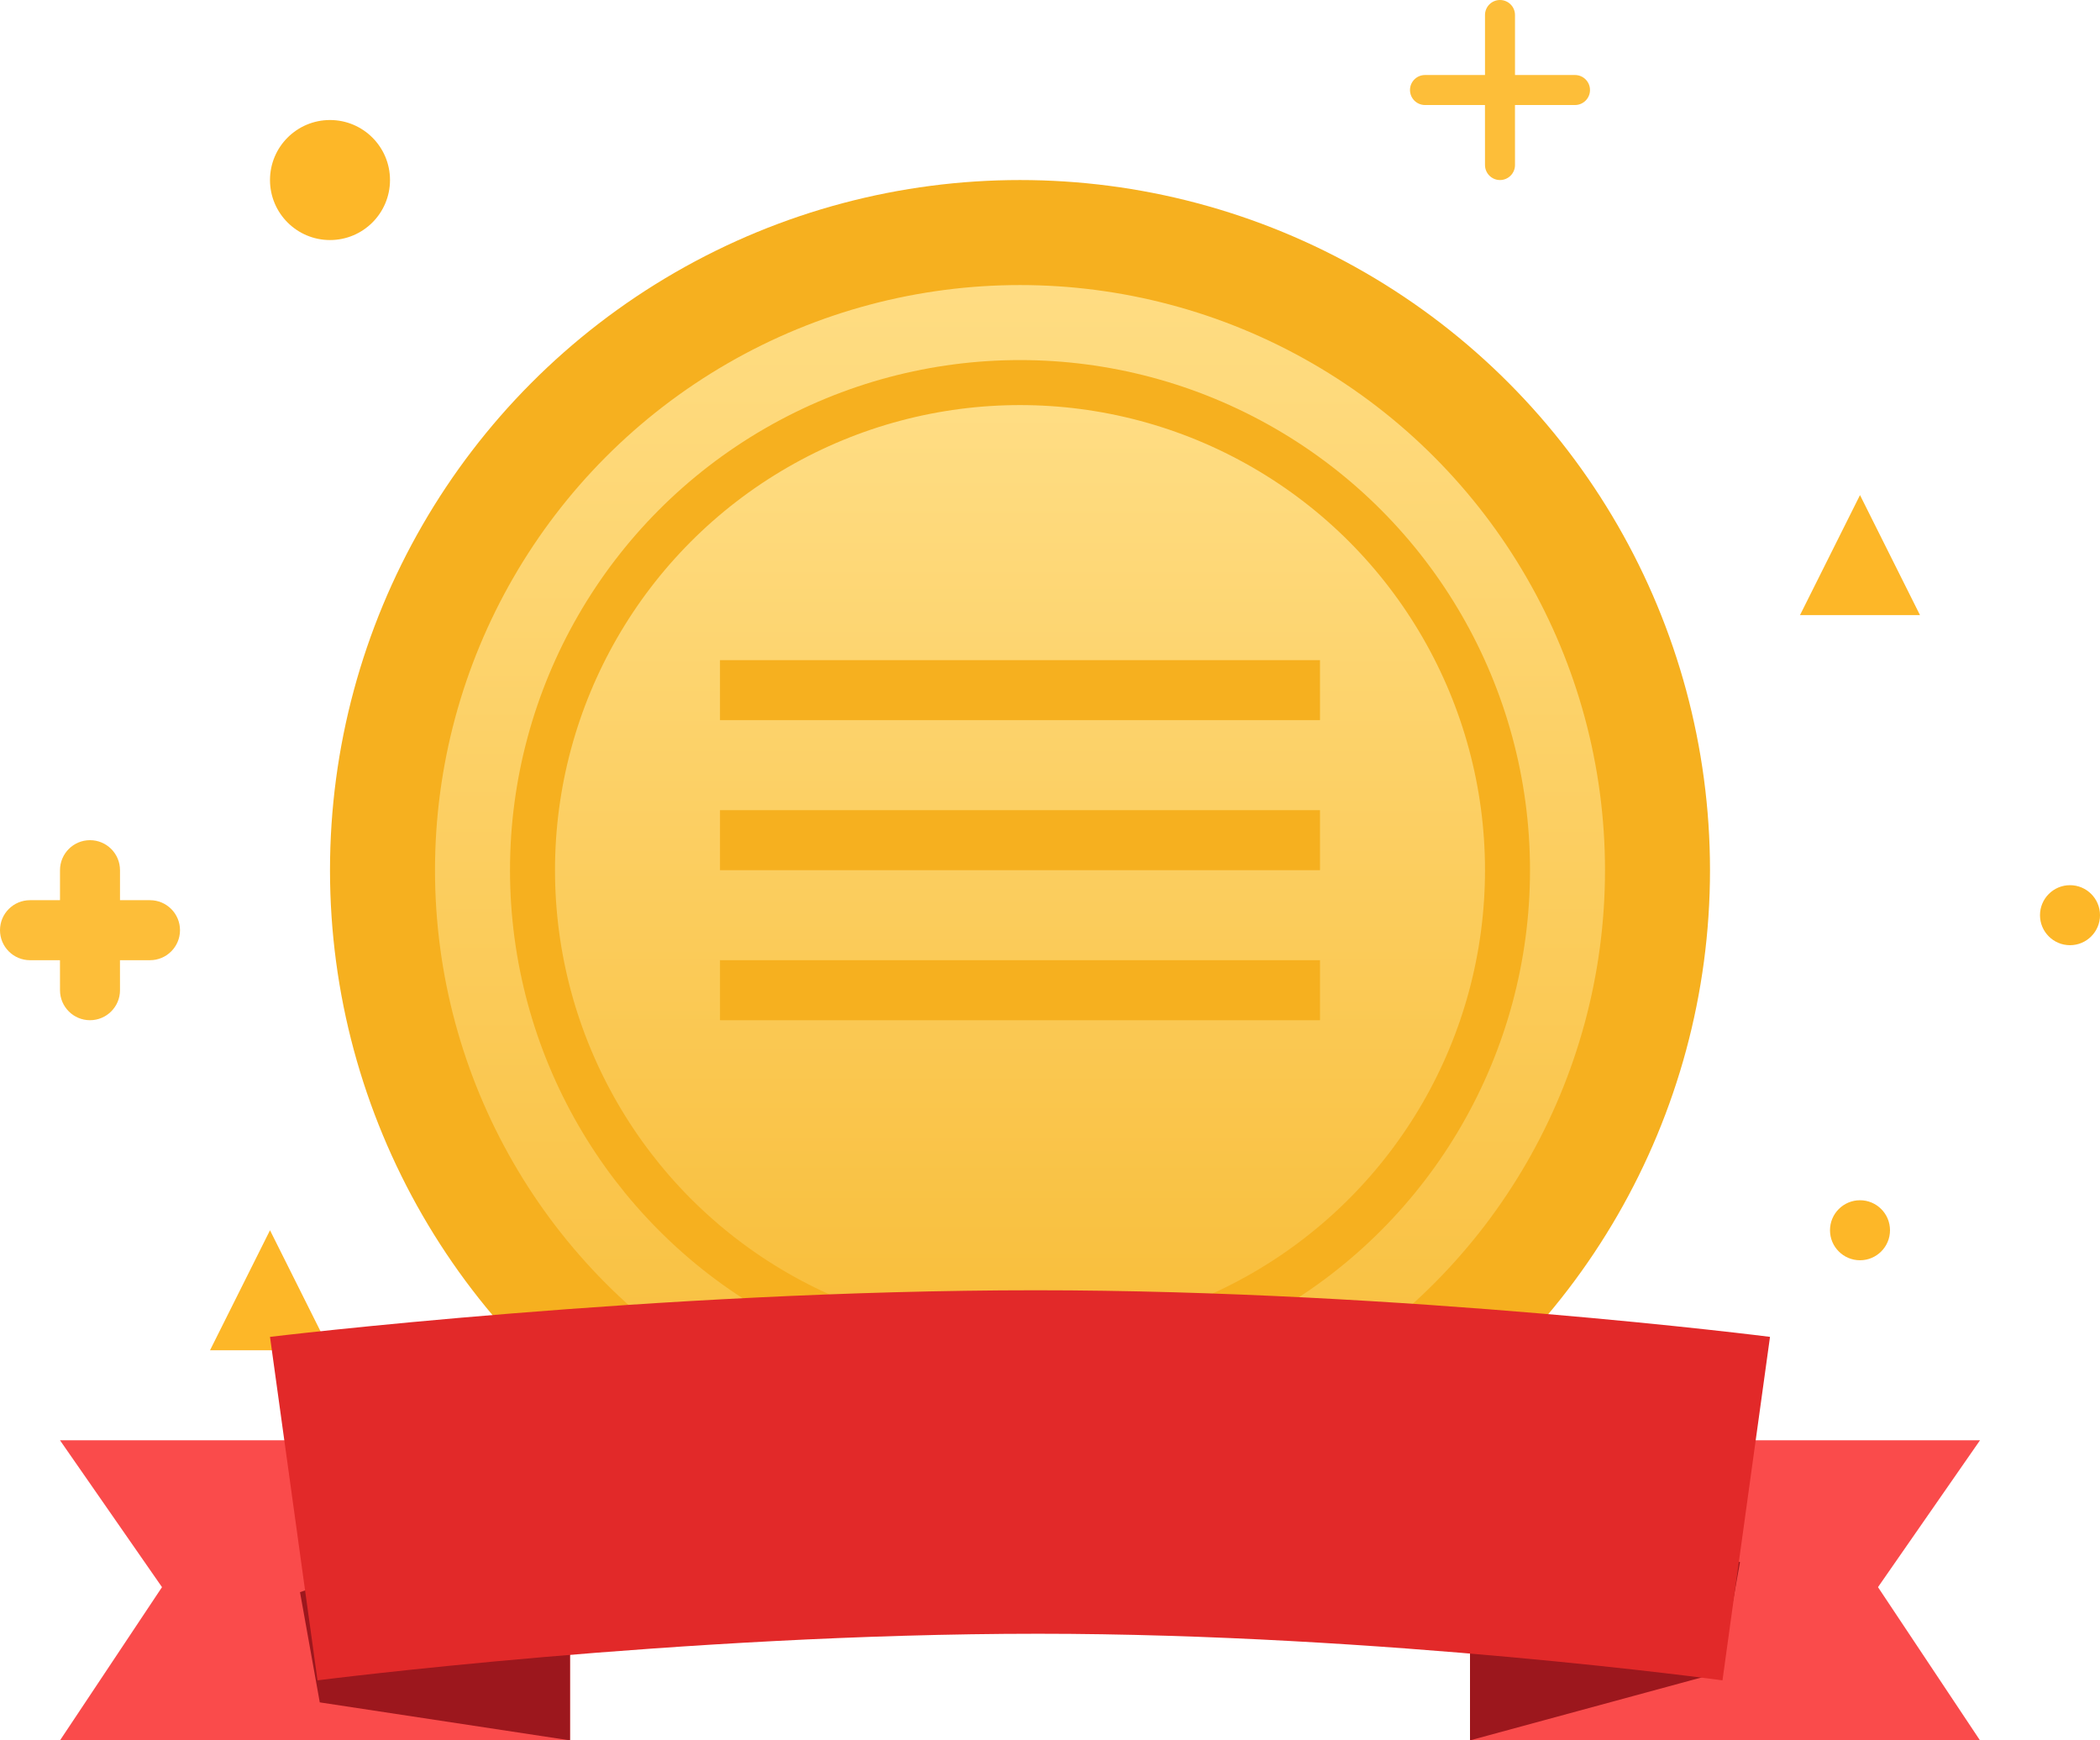 <?xml version="1.0" encoding="UTF-8"?>
<svg width="70px" height="58px" viewBox="0 0 70 58" version="1.1" xmlns="http://www.w3.org/2000/svg" xmlns:xlink="http://www.w3.org/1999/xlink">
    <!-- Generator: Sketch 63 (92445) - https://sketch.com -->
    <title>web控件/奖励</title>
    <desc>Created with Sketch.</desc>
    <defs>
        <linearGradient x1="50%" y1="0%" x2="50%" y2="100%" id="linearGradient-1">
            <stop stop-color="#FFDE86" offset="0%"></stop>
            <stop stop-color="#F8BD38" offset="100%"></stop>
        </linearGradient>
    </defs>
    <g id="切图" stroke="none" stroke-width="1" fill="none" fill-rule="evenodd">
        <g id="10%折扣页" transform="translate(-750, -886)">
            <g id="Group-2" transform="translate(260, 847)">
                <g id="web控件/奖励-copy-3" transform="translate(486, 38)">
                    <circle id="Oval" stroke="#F6B01F" stroke-width="3.5" fill="url(#linearGradient-1)" fill-rule="evenodd" cx="38" cy="30" r="21.25"></circle>
                    <circle id="Oval" stroke="#F6B01F" stroke-width="1.5" fill="url(#linearGradient-1)" fill-rule="evenodd" cx="38" cy="30" r="16.25"></circle>
                    <circle id="Oval-Copy-10" fill="#FDB728" fill-rule="evenodd" cx="66" cy="42" r="1"></circle>
                    <circle id="Oval-Copy-11" fill="#FDB728" fill-rule="evenodd" cx="73" cy="31.5" r="1"></circle>
                    <circle id="Oval-Copy-9" fill="#FDB728" fill-rule="evenodd" cx="15" cy="7" r="2"></circle>
                    <path d="M7,29 C7.552,29 8,29.448 8,30 L8,31 L9,31 C9.552,31 10,31.448 10,32 C10,32.552 9.552,33 9,33 L7.999,33 L8,34 C8,34.552 7.552,35 7,35 C6.448,35 6,34.552 6,34 L5.999,33 L5,33 C4.448,33 4,32.552 4,32 C4,31.448 4.448,31 5,31 L6,31 L6,30 C6,29.448 6.448,29 7,29 Z" id="Combined-Shape" fill="#FDBE39" fill-rule="evenodd"></path>
                    <path d="M54,1 C54.276,1 54.5,1.224 54.5,1.5 L54.5,3.5 L56.5,3.5 C56.776,3.5 57,3.724 57,4 C57,4.276 56.776,4.5 56.5,4.5 L54.499,4.5 L54.5,6.5 C54.5,6.776 54.276,7 54,7 C53.724,7 53.5,6.776 53.5,6.5 L53.499,4.5 L51.5,4.5 C51.224,4.5 51,4.276 51,4 C51,3.724 51.224,3.5 51.5,3.5 L53.5,3.5 L53.5,1.5 C53.5,1.224 53.724,1 54,1 Z" id="Combined-Shape" fill="#FDBE39" fill-rule="evenodd"></path>
                    <polygon id="Triangle" fill="#FDB728" fill-rule="evenodd" points="66 17.5 68 21.5 64 21.5"></polygon>
                    <polygon id="Triangle-Copy" fill="#FDB728" fill-rule="evenodd" points="13 42 15 46 11 46"></polygon>
                    <g id="Group" stroke-width="1" fill-rule="evenodd" transform="translate(6, 44)">
                        <polygon id="Path" fill="#FA4B4B" fill-rule="nonzero" points="0 5 17 5 17 15 0 15 3.4 9.894"></polygon>
                        <polygon id="Path" fill="#9C171D" fill-rule="nonzero" points="8.659 13.734 17 15 17 7 8 10.061"></polygon>
                        <polygon id="Path" fill="#FA4B4B" fill-rule="nonzero" points="64 5 47 5 47 15 64 15 60.6 9.894"></polygon>
                        <polygon id="Path" fill="#9C171D" fill-rule="nonzero" points="55.342 12.734 47 15 47 6 56 9.061"></polygon>
                        <path d="M7,1.553 C7,1.553 19.854,0 32.528,0 C44.849,0 57,1.553 57,1.553 L55.416,13 C55.416,13 44.106,11.447 32.602,11.447 C20.697,11.447 8.584,13 8.584,13 L7,1.553 Z" id="Path" fill="#E22929" fill-rule="nonzero"></path>
                    </g>
                    <line x1="29" y1="24" x2="47" y2="24" id="Line" stroke="#F6B01F" stroke-width="2" stroke-linecap="square"></line>
                    <line x1="29" y1="29" x2="47" y2="29" id="Line-Copy" stroke="#F6B01F" stroke-width="2" stroke-linecap="square"></line>
                    <line x1="29" y1="34" x2="47" y2="34" id="Line-Copy-2" stroke="#F6B01F" stroke-width="2" stroke-linecap="square"></line>
                </g>
            </g>
        </g>
    </g>
</svg>